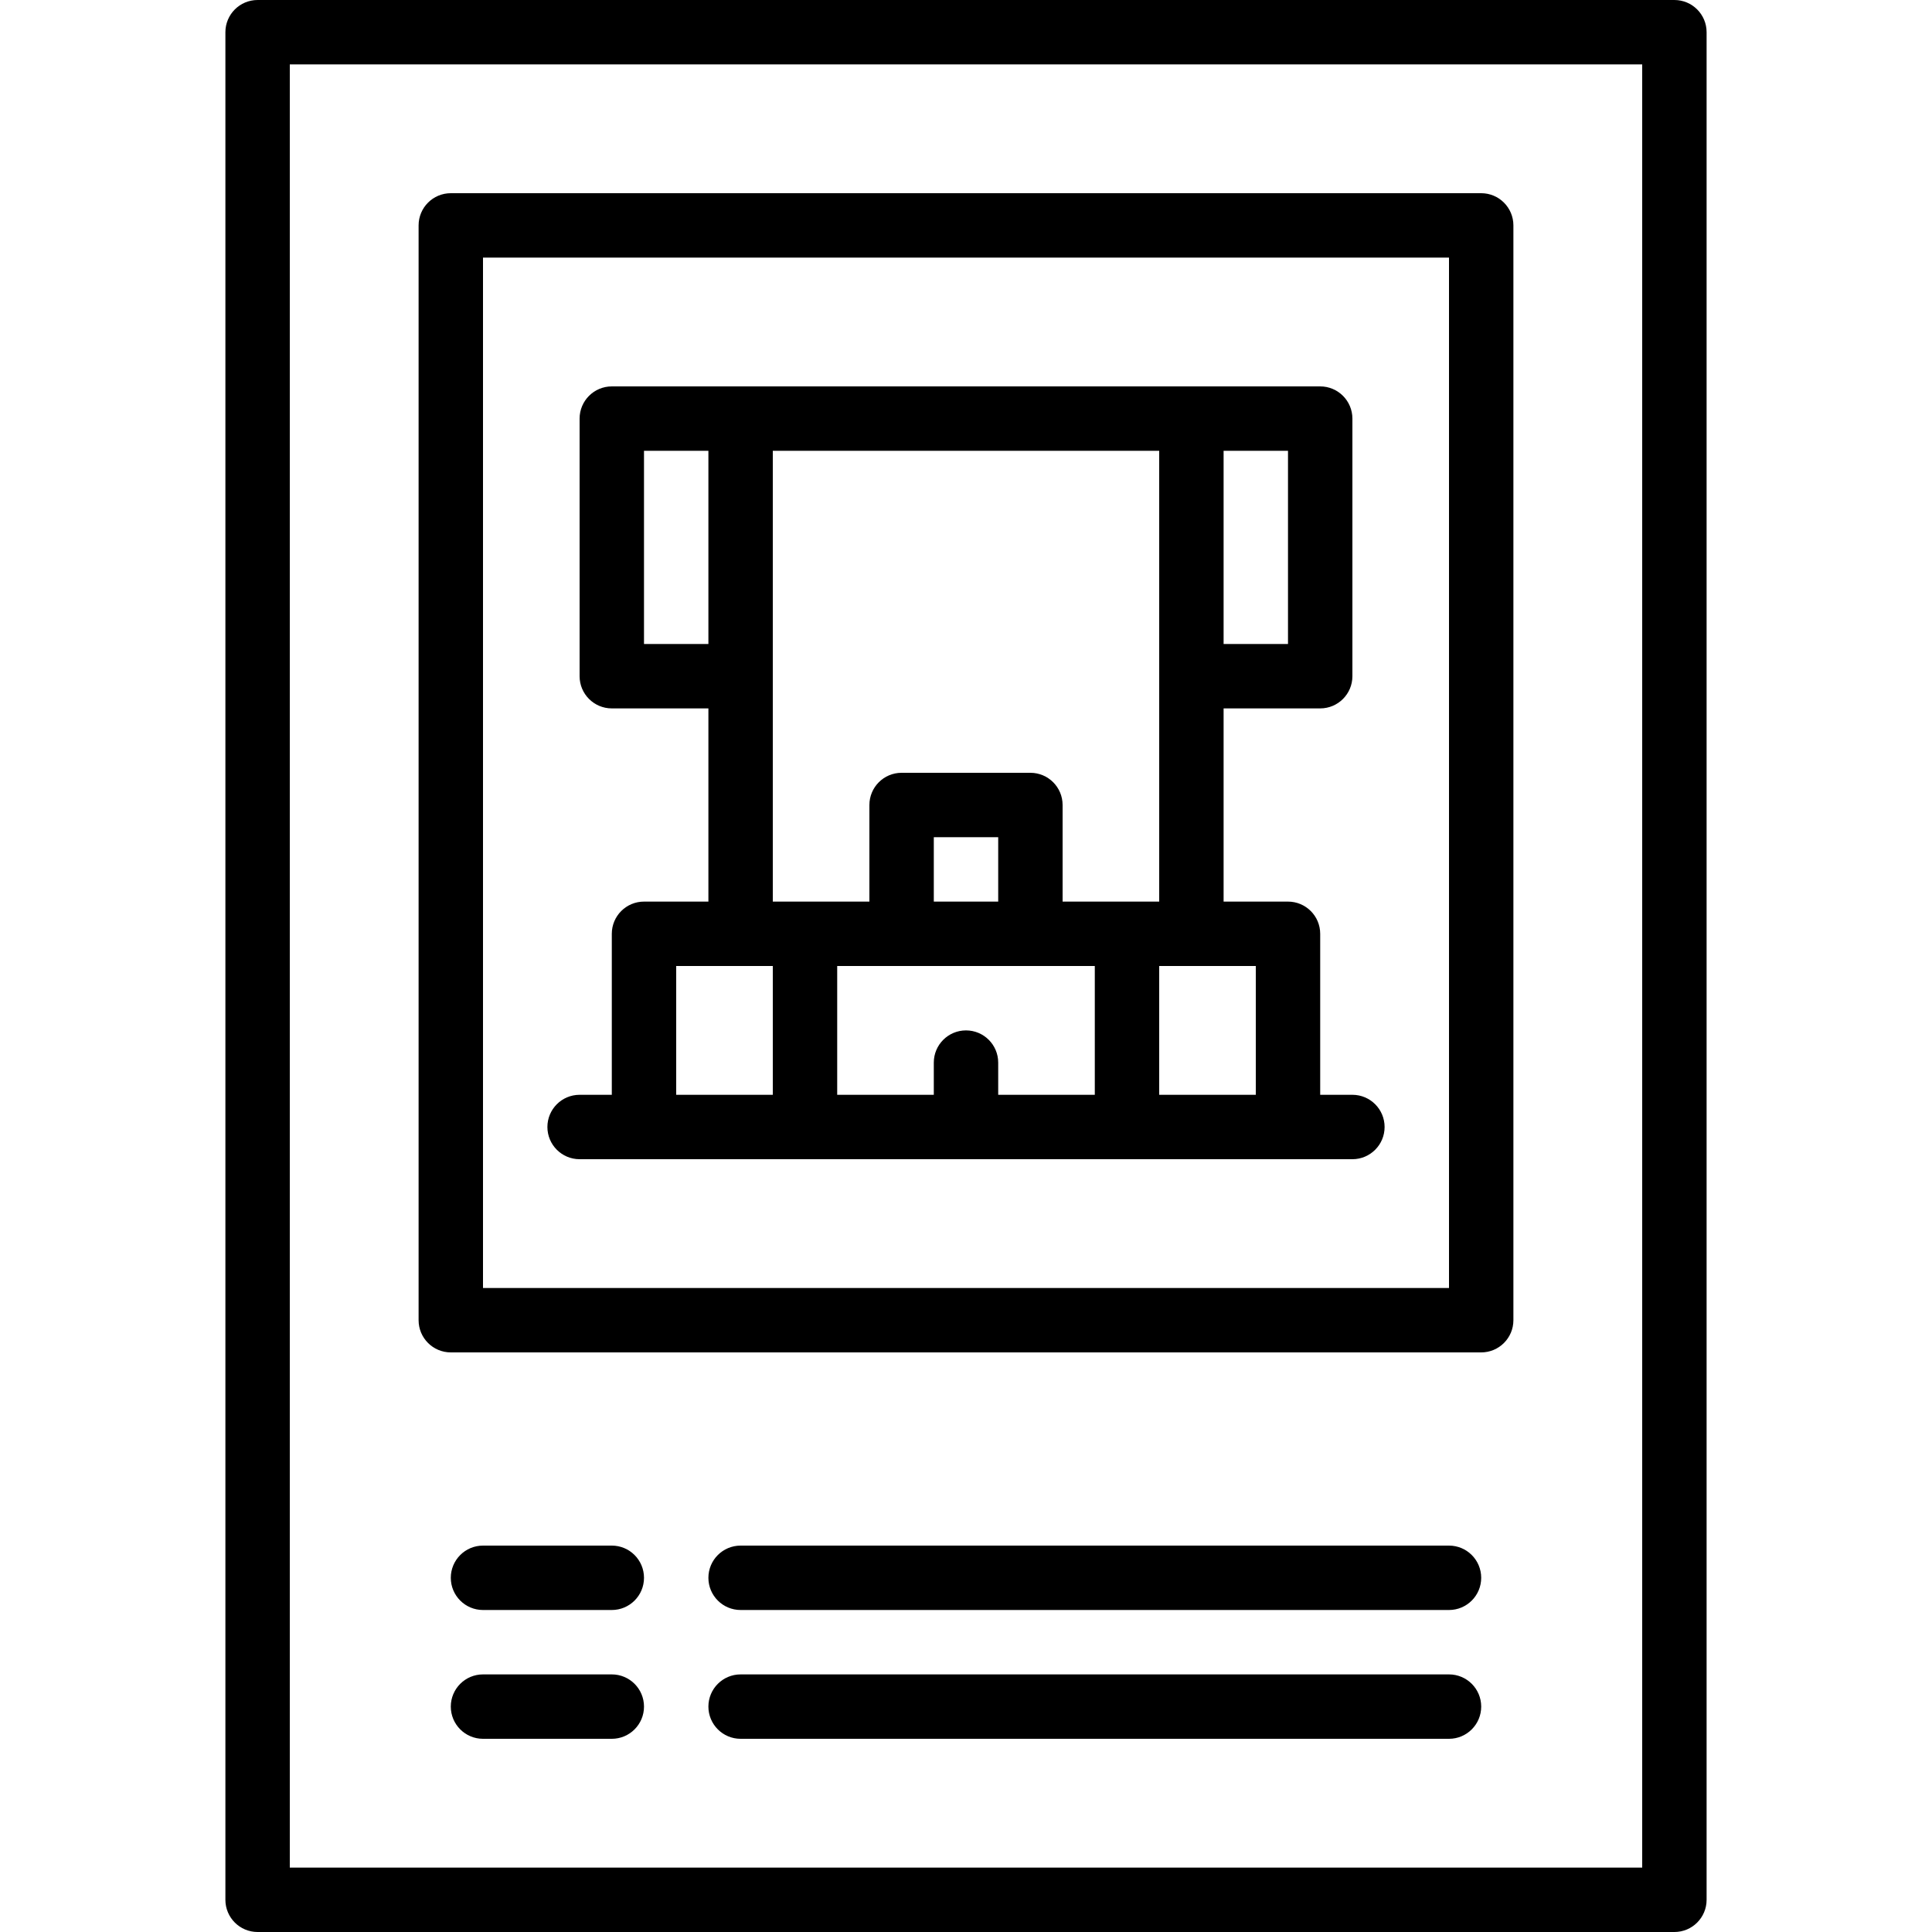 <?xml version="1.0" encoding="iso-8859-1"?>
<!-- Generator: Adobe Illustrator 19.0.0, SVG Export Plug-In . SVG Version: 6.00 Build 0)  -->
<svg version="1.1" id="Capa_1" xmlns="http://www.w3.org/2000/svg" xmlns:xlink="http://www.w3.org/1999/xlink" x="0px" y="0px"
	 viewBox="0 0 480 480" style="enable-background:new 0 0 480 480;" xml:space="preserve">
<g>
	<g>
		<path d="M416,0H64c-4.418,0-8,3.582-8,8v464c0,4.418,3.582,8,8,8h352c4.418,0,8-3.582,8-8V8C424,3.582,420.418,0,416,0z M408,464
			H72V16h336V464z"/>
	</g>
</g>
<g>
	<g>
		<path d="M368,48H112c-4.418,0-8,3.582-8,8v272c0,4.418,3.582,8,8,8h256c4.418,0,8-3.582,8-8V56C376,51.582,372.418,48,368,48z
			 M360,320H120V64h240V320z"/>
	</g>
</g>
<g>
	<g>
		<path d="M152,384h-32c-4.418,0-8,3.582-8,8s3.582,8,8,8h32c4.418,0,8-3.582,8-8S156.418,384,152,384z"/>
	</g>
</g>
<g>
	<g>
		<path d="M360,384H184c-4.418,0-8,3.582-8,8s3.582,8,8,8h176c4.418,0,8-3.582,8-8S364.418,384,360,384z"/>
	</g>
</g>
<g>
	<g>
		<path d="M152,416h-32c-4.418,0-8,3.582-8,8s3.582,8,8,8h32c4.418,0,8-3.582,8-8S156.418,416,152,416z"/>
	</g>
</g>
<g>
	<g>
		<path d="M360,416H184c-4.418,0-8,3.582-8,8s3.582,8,8,8h176c4.418,0,8-3.582,8-8S364.418,416,360,416z"/>
	</g>
</g>
<g>
	<g>
		<path d="M336,272h-8v-40c0-4.418-3.582-8-8-8h-16v-48h24c4.418,0,8-3.582,8-8v-64c0-4.418-3.582-8-8-8H152c-4.418,0-8,3.582-8,8
			v64c0,4.418,3.582,8,8,8h24v48h-16c-4.418,0-8,3.582-8,8v40h-8c-4.418,0-8,3.582-8,8s3.582,8,8,8h192c4.418,0,8-3.582,8-8
			S340.418,272,336,272z M304,112h16v48h-16V112z M160,160v-48h16v48H160z M192,272h-24v-32h24V272z M192,112h96v112h-24v-24
			c0-4.418-3.582-8-8-8h-32c-4.418,0-8,3.582-8,8v24h-24V112z M248,208v16h-16v-16H248z M272,272h-24v-8c0-4.418-3.582-8-8-8
			s-8,3.582-8,8v8h-24v-32h64V272z M312,272h-24v-32h24V272z"/>
	</g>
</g>
<g>
</g>
<g>
</g>
<g>
</g>
<g>
</g>
<g>
</g>
<g>
</g>
<g>
</g>
<g>
</g>
<g>
</g>
<g>
</g>
<g>
</g>
<g>
</g>
<g>
</g>
<g>
</g>
<g>
</g>
</svg>
